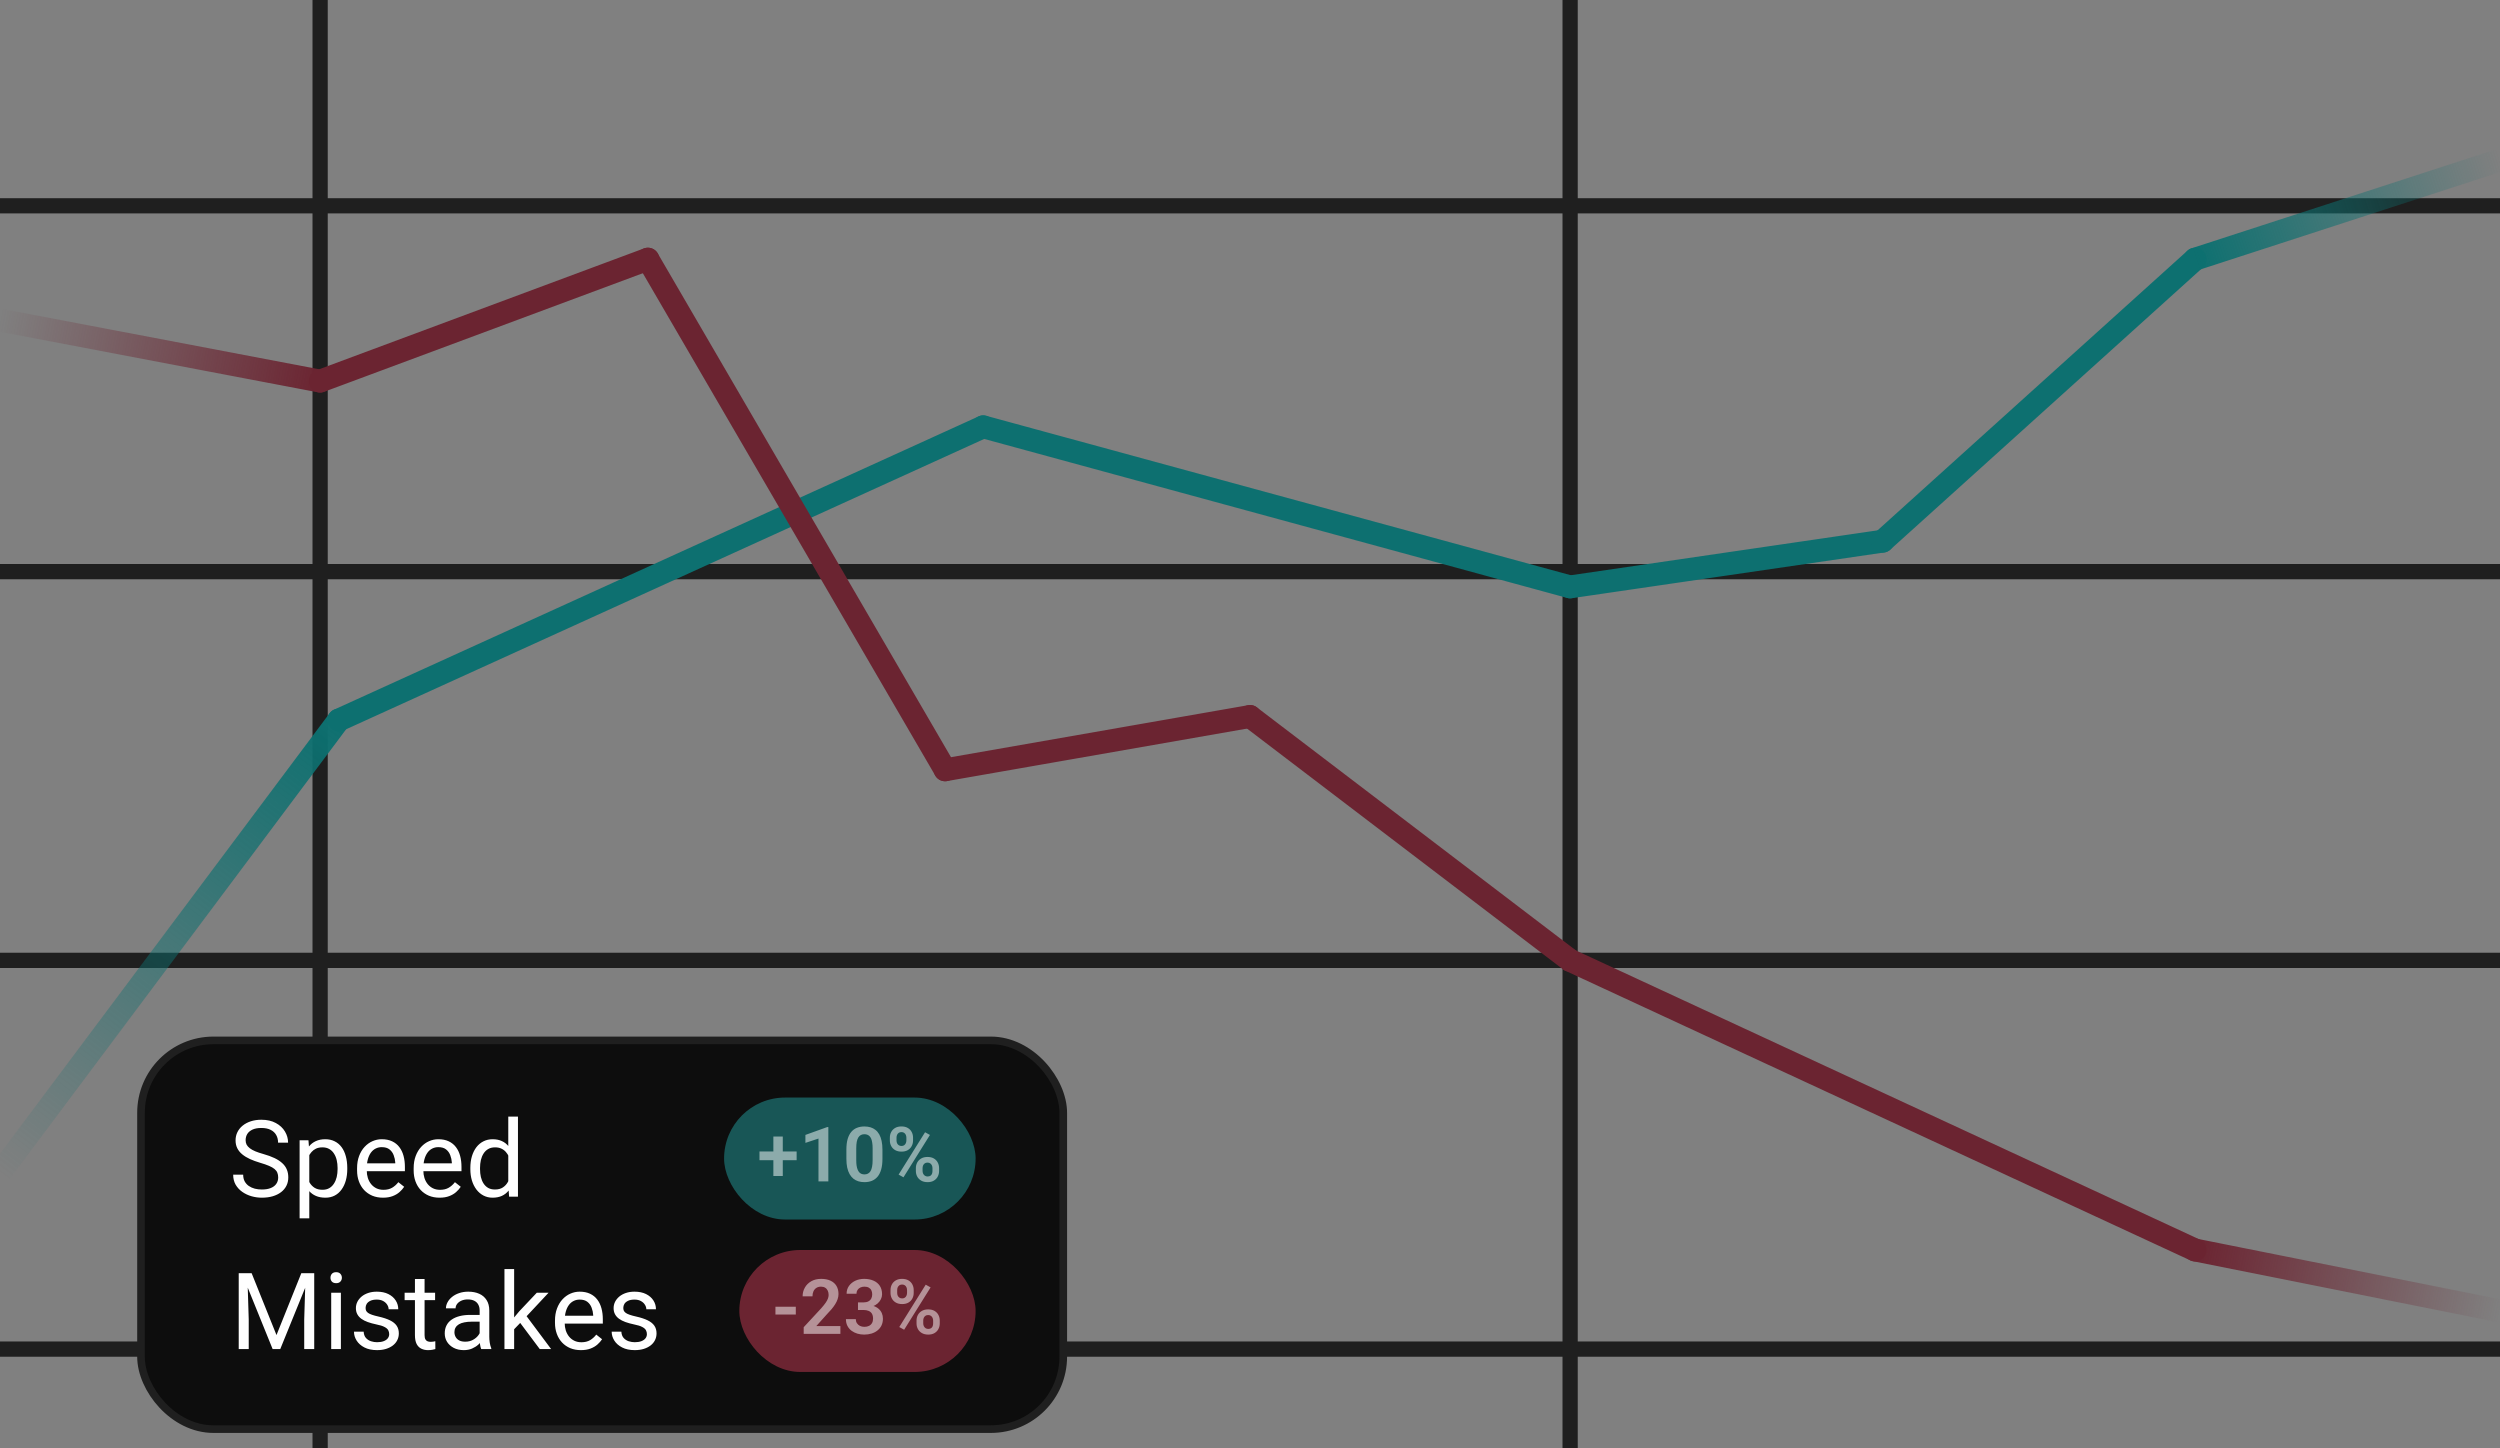 <svg viewBox="0 0 328 190" fill="none" xmlns="http://www.w3.org/2000/svg">
<rect x="0" y="0" width="328" height="190" fill="#808080" stroke="none"/>
<g clip-path="url(#clip0_63_2)">
<path d="M42 0L42 190" stroke="#1F1F1F" stroke-width="2" stroke-linecap="round"/>
<path d="M328 27L0 27" stroke="#1F1F1F" stroke-width="2" stroke-linecap="round"/>
<path d="M206 0L206 190" stroke="#1F1F1F" stroke-width="2" stroke-linecap="round"/>
<path d="M328 75L0 75" stroke="#1F1F1F" stroke-width="2" stroke-linecap="round"/>
<path d="M328 126L0 126" stroke="#1F1F1F" stroke-width="2" stroke-linecap="round"/>
<path d="M328 177L0 177" stroke="#1F1F1F" stroke-width="2" stroke-linecap="round"/>
<path d="M0 153.874L44.444 94.472" stroke="url(#paint0_linear_63_2)" stroke-width="3" stroke-linecap="round"/>
<path d="M44.444 94.472L129 56" stroke="#0D7070" stroke-width="3" stroke-linecap="round"/>
<path d="M129 56L206 77" stroke="#0D7070" stroke-width="3" stroke-linecap="round"/>
<path d="M206 77L247 71" stroke="#0D7070" stroke-width="3" stroke-linecap="round"/>
<path d="M288 34L247 71" stroke="#0D7070" stroke-width="3" stroke-linecap="round"/>
<path d="M288 34L328 21" stroke="url(#paint1_linear_63_2)" stroke-width="3" stroke-linecap="round"/>
<path d="M288 164L328 172" stroke="url(#paint2_linear_63_2)" stroke-width="3" stroke-linecap="round"/>
<path d="M0 42L42 50" stroke="url(#paint3_linear_63_2)" stroke-width="3" stroke-linecap="round"/>
<path d="M85 34L124 101" stroke="#6B2431" stroke-width="3" stroke-linecap="round"/>
<path d="M85 34L42 50" stroke="#6B2431" stroke-width="3" stroke-linecap="round"/>
<path d="M124 101L164 94" stroke="#6B2431" stroke-width="3" stroke-linecap="round"/>
<path d="M206 126L164 94" stroke="#6B2431" stroke-width="3" stroke-linecap="round"/>
<path d="M206 126L288 164" stroke="#6B2431" stroke-width="3" stroke-linecap="round"/>
<rect x="18.5" y="136.5" width="121" height="51" rx="9.5" fill="#0D0D0D"/>
<rect x="18.5" y="136.5" width="121" height="51" rx="9.5" stroke="#1F1F1F"/>
<path d="M36.498 154.484C36.498 154.252 36.462 154.047 36.389 153.869C36.32 153.687 36.197 153.523 36.02 153.377C35.846 153.231 35.605 153.092 35.295 152.96C34.99 152.828 34.602 152.693 34.133 152.557C33.641 152.411 33.196 152.249 32.8 152.071C32.403 151.889 32.064 151.682 31.781 151.449C31.499 151.217 31.282 150.95 31.132 150.649C30.981 150.349 30.906 150.005 30.906 149.617C30.906 149.23 30.986 148.872 31.145 148.544C31.305 148.216 31.533 147.931 31.829 147.689C32.13 147.443 32.488 147.252 32.902 147.115C33.317 146.979 33.78 146.91 34.29 146.91C35.037 146.91 35.671 147.054 36.19 147.341C36.715 147.623 37.113 147.995 37.387 148.455C37.66 148.911 37.797 149.398 37.797 149.918H36.484C36.484 149.544 36.405 149.214 36.245 148.927C36.086 148.635 35.844 148.407 35.52 148.243C35.197 148.075 34.787 147.99 34.29 147.99C33.821 147.99 33.433 148.061 33.128 148.202C32.823 148.343 32.595 148.535 32.444 148.776C32.298 149.018 32.226 149.294 32.226 149.604C32.226 149.813 32.269 150.005 32.355 150.178C32.447 150.346 32.586 150.504 32.773 150.649C32.964 150.795 33.205 150.93 33.497 151.053C33.793 151.176 34.147 151.294 34.557 151.408C35.122 151.568 35.609 151.745 36.02 151.941C36.43 152.137 36.767 152.358 37.031 152.604C37.3 152.846 37.498 153.122 37.626 153.432C37.758 153.737 37.824 154.083 37.824 154.471C37.824 154.876 37.742 155.243 37.578 155.571C37.414 155.899 37.179 156.18 36.874 156.412C36.569 156.645 36.202 156.825 35.773 156.952C35.35 157.075 34.876 157.137 34.352 157.137C33.891 157.137 33.438 157.073 32.991 156.945C32.549 156.818 32.146 156.626 31.781 156.371C31.421 156.116 31.132 155.801 30.913 155.428C30.699 155.049 30.592 154.612 30.592 154.115H31.904C31.904 154.457 31.97 154.751 32.102 154.997C32.235 155.239 32.415 155.439 32.643 155.599C32.875 155.758 33.137 155.877 33.429 155.954C33.725 156.027 34.033 156.063 34.352 156.063C34.812 156.063 35.202 156 35.52 155.872C35.84 155.744 36.081 155.562 36.245 155.325C36.414 155.088 36.498 154.808 36.498 154.484ZM40.579 151.025V159.844H39.308V149.604H40.47L40.579 151.025ZM45.562 153.24V153.384C45.562 153.922 45.499 154.421 45.371 154.881C45.243 155.337 45.057 155.733 44.81 156.07C44.569 156.408 44.27 156.67 43.915 156.856C43.56 157.043 43.152 157.137 42.691 157.137C42.222 157.137 41.807 157.059 41.447 156.904C41.087 156.749 40.782 156.524 40.531 156.228C40.281 155.931 40.08 155.576 39.93 155.161C39.784 154.746 39.684 154.279 39.629 153.76V152.994C39.684 152.447 39.786 151.957 39.937 151.524C40.087 151.091 40.285 150.722 40.531 150.417C40.782 150.107 41.085 149.872 41.44 149.713C41.796 149.549 42.206 149.467 42.671 149.467C43.136 149.467 43.548 149.558 43.908 149.74C44.268 149.918 44.571 150.173 44.817 150.506C45.063 150.839 45.248 151.237 45.371 151.702C45.499 152.162 45.562 152.675 45.562 153.24ZM44.291 153.384V153.24C44.291 152.871 44.252 152.525 44.175 152.201C44.097 151.873 43.977 151.586 43.812 151.34C43.653 151.089 43.448 150.893 43.197 150.752C42.947 150.606 42.648 150.533 42.302 150.533C41.983 150.533 41.705 150.588 41.468 150.697C41.235 150.807 41.037 150.955 40.873 151.142C40.709 151.324 40.575 151.534 40.47 151.771C40.37 152.003 40.294 152.244 40.244 152.495V154.266C40.335 154.585 40.463 154.885 40.627 155.168C40.791 155.446 41.01 155.672 41.283 155.845C41.557 156.013 41.901 156.098 42.315 156.098C42.657 156.098 42.951 156.027 43.197 155.886C43.448 155.74 43.653 155.542 43.812 155.291C43.977 155.04 44.097 154.753 44.175 154.43C44.252 154.102 44.291 153.753 44.291 153.384ZM50.245 157.137C49.73 157.137 49.263 157.05 48.844 156.877C48.429 156.699 48.071 156.451 47.77 156.132C47.474 155.813 47.246 155.435 47.087 154.997C46.927 154.56 46.848 154.081 46.848 153.562V153.274C46.848 152.673 46.937 152.137 47.114 151.668C47.292 151.194 47.533 150.793 47.839 150.465C48.144 150.137 48.491 149.888 48.878 149.72C49.265 149.551 49.666 149.467 50.081 149.467C50.61 149.467 51.065 149.558 51.448 149.74C51.836 149.923 52.152 150.178 52.398 150.506C52.645 150.829 52.827 151.212 52.945 151.654C53.064 152.092 53.123 152.57 53.123 153.09V153.657H47.6V152.625H51.858V152.529C51.84 152.201 51.772 151.882 51.653 151.572C51.539 151.262 51.357 151.007 51.106 150.807C50.856 150.606 50.514 150.506 50.081 150.506C49.794 150.506 49.53 150.567 49.288 150.69C49.047 150.809 48.839 150.987 48.666 151.224C48.493 151.461 48.358 151.75 48.263 152.092C48.167 152.434 48.119 152.828 48.119 153.274V153.562C48.119 153.912 48.167 154.243 48.263 154.553C48.363 154.858 48.507 155.127 48.693 155.359C48.885 155.592 49.115 155.774 49.384 155.906C49.657 156.038 49.967 156.104 50.313 156.104C50.76 156.104 51.138 156.013 51.448 155.831C51.758 155.649 52.029 155.405 52.262 155.1L53.027 155.708C52.868 155.95 52.665 156.18 52.419 156.398C52.173 156.617 51.87 156.795 51.51 156.932C51.154 157.068 50.733 157.137 50.245 157.137ZM57.669 157.137C57.154 157.137 56.687 157.05 56.268 156.877C55.853 156.699 55.495 156.451 55.194 156.132C54.898 155.813 54.67 155.435 54.511 154.997C54.351 154.56 54.272 154.081 54.272 153.562V153.274C54.272 152.673 54.36 152.137 54.538 151.668C54.716 151.194 54.957 150.793 55.263 150.465C55.568 150.137 55.914 149.888 56.302 149.72C56.689 149.551 57.09 149.467 57.505 149.467C58.033 149.467 58.489 149.558 58.872 149.74C59.259 149.923 59.576 150.178 59.822 150.506C60.068 150.829 60.251 151.212 60.369 151.654C60.488 152.092 60.547 152.57 60.547 153.09V153.657H55.023V152.625H59.282V152.529C59.264 152.201 59.196 151.882 59.077 151.572C58.963 151.262 58.781 151.007 58.53 150.807C58.28 150.606 57.938 150.506 57.505 150.506C57.218 150.506 56.953 150.567 56.712 150.69C56.47 150.809 56.263 150.987 56.09 151.224C55.917 151.461 55.782 151.75 55.687 152.092C55.591 152.434 55.543 152.828 55.543 153.274V153.562C55.543 153.912 55.591 154.243 55.687 154.553C55.787 154.858 55.93 155.127 56.117 155.359C56.309 155.592 56.539 155.774 56.808 155.906C57.081 156.038 57.391 156.104 57.737 156.104C58.184 156.104 58.562 156.013 58.872 155.831C59.182 155.649 59.453 155.405 59.685 155.1L60.451 155.708C60.292 155.95 60.089 156.18 59.843 156.398C59.597 156.617 59.294 156.795 58.934 156.932C58.578 157.068 58.157 157.137 57.669 157.137ZM66.686 155.564V146.5H67.957V157H66.795L66.686 155.564ZM61.709 153.384V153.24C61.709 152.675 61.777 152.162 61.914 151.702C62.055 151.237 62.254 150.839 62.509 150.506C62.769 150.173 63.076 149.918 63.432 149.74C63.792 149.558 64.193 149.467 64.635 149.467C65.1 149.467 65.505 149.549 65.852 149.713C66.203 149.872 66.499 150.107 66.74 150.417C66.986 150.722 67.18 151.091 67.321 151.524C67.463 151.957 67.561 152.447 67.615 152.994V153.623C67.565 154.165 67.467 154.653 67.321 155.086C67.18 155.519 66.986 155.888 66.74 156.193C66.499 156.499 66.203 156.733 65.852 156.897C65.501 157.057 65.091 157.137 64.621 157.137C64.188 157.137 63.792 157.043 63.432 156.856C63.076 156.67 62.769 156.408 62.509 156.07C62.254 155.733 62.055 155.337 61.914 154.881C61.777 154.421 61.709 153.922 61.709 153.384ZM62.98 153.24V153.384C62.98 153.753 63.017 154.099 63.09 154.423C63.167 154.746 63.286 155.031 63.445 155.277C63.605 155.523 63.808 155.717 64.054 155.858C64.3 155.995 64.594 156.063 64.936 156.063C65.355 156.063 65.699 155.975 65.968 155.797C66.241 155.619 66.46 155.384 66.624 155.093C66.788 154.801 66.916 154.484 67.007 154.143V152.495C66.952 152.244 66.872 152.003 66.768 151.771C66.667 151.534 66.535 151.324 66.371 151.142C66.212 150.955 66.013 150.807 65.776 150.697C65.544 150.588 65.268 150.533 64.949 150.533C64.603 150.533 64.304 150.606 64.054 150.752C63.808 150.893 63.605 151.089 63.445 151.34C63.286 151.586 63.167 151.873 63.09 152.201C63.017 152.525 62.98 152.871 62.98 153.24Z" fill="white"/>
<rect x="95" y="144" width="33" height="16" rx="8" fill="#185656"/>
<path d="M104.518 151.069V152.217H99.644V151.069H104.518ZM102.701 149.111V154.287H101.466V149.111H102.701ZM108.678 147.871V155H107.384V149.38L105.67 149.946V148.901L108.531 147.871H108.678ZM115.777 150.835V152.031C115.777 152.578 115.722 153.045 115.611 153.433C115.501 153.82 115.341 154.137 115.133 154.385C114.924 154.629 114.675 154.81 114.386 154.927C114.096 155.041 113.774 155.098 113.419 155.098C113.136 155.098 112.872 155.062 112.628 154.99C112.384 154.915 112.164 154.801 111.969 154.648C111.777 154.492 111.611 154.294 111.471 154.053C111.334 153.812 111.228 153.524 111.153 153.188C111.082 152.853 111.046 152.467 111.046 152.031V150.835C111.046 150.288 111.101 149.823 111.212 149.438C111.326 149.054 111.487 148.74 111.695 148.496C111.904 148.252 112.153 148.075 112.442 147.964C112.732 147.85 113.054 147.793 113.409 147.793C113.696 147.793 113.959 147.829 114.2 147.9C114.444 147.972 114.662 148.084 114.854 148.237C115.05 148.387 115.216 148.582 115.353 148.823C115.489 149.061 115.593 149.347 115.665 149.683C115.74 150.015 115.777 150.399 115.777 150.835ZM114.488 152.207V150.654C114.488 150.381 114.472 150.143 114.439 149.941C114.41 149.736 114.366 149.562 114.308 149.419C114.249 149.276 114.176 149.16 114.088 149.072C114 148.981 113.899 148.914 113.785 148.872C113.671 148.83 113.546 148.809 113.409 148.809C113.24 148.809 113.089 148.843 112.955 148.911C112.822 148.976 112.709 149.08 112.618 149.224C112.527 149.367 112.457 149.557 112.408 149.795C112.363 150.029 112.34 150.316 112.34 150.654V152.207C112.34 152.48 112.354 152.72 112.384 152.925C112.416 153.13 112.462 153.306 112.521 153.452C112.582 153.599 112.656 153.719 112.74 153.813C112.828 153.905 112.929 153.973 113.043 154.019C113.157 154.061 113.282 154.082 113.419 154.082C113.591 154.082 113.743 154.048 113.873 153.979C114.007 153.911 114.119 153.804 114.21 153.657C114.301 153.507 114.369 153.314 114.415 153.076C114.464 152.835 114.488 152.546 114.488 152.207ZM116.749 149.634V149.258C116.749 148.988 116.808 148.742 116.925 148.521C117.042 148.299 117.213 148.122 117.438 147.988C117.665 147.855 117.942 147.788 118.268 147.788C118.6 147.788 118.878 147.855 119.103 147.988C119.33 148.122 119.501 148.299 119.615 148.521C119.732 148.742 119.791 148.988 119.791 149.258V149.634C119.791 149.897 119.732 150.14 119.615 150.361C119.501 150.583 119.332 150.76 119.107 150.894C118.883 151.027 118.606 151.094 118.277 151.094C117.949 151.094 117.67 151.027 117.442 150.894C117.215 150.76 117.042 150.583 116.925 150.361C116.808 150.14 116.749 149.897 116.749 149.634ZM117.623 149.258V149.634C117.623 149.757 117.646 149.875 117.691 149.985C117.74 150.093 117.813 150.181 117.911 150.249C118.009 150.317 118.131 150.352 118.277 150.352C118.424 150.352 118.543 150.317 118.634 150.249C118.728 150.181 118.798 150.093 118.844 149.985C118.893 149.875 118.917 149.757 118.917 149.634V149.258C118.917 149.131 118.893 149.012 118.844 148.901C118.798 148.791 118.727 148.701 118.629 148.633C118.535 148.564 118.414 148.53 118.268 148.53C118.124 148.53 118.004 148.564 117.906 148.633C117.812 148.701 117.74 148.791 117.691 148.901C117.646 149.012 117.623 149.131 117.623 149.258ZM120.162 153.633V153.257C120.162 152.99 120.221 152.746 120.338 152.524C120.458 152.303 120.632 152.126 120.86 151.992C121.088 151.859 121.363 151.792 121.686 151.792C122.021 151.792 122.301 151.859 122.525 151.992C122.75 152.126 122.919 152.303 123.033 152.524C123.15 152.746 123.209 152.99 123.209 153.257V153.633C123.209 153.9 123.15 154.144 123.033 154.365C122.919 154.587 122.75 154.764 122.525 154.897C122.304 155.031 122.029 155.098 121.7 155.098C121.371 155.098 121.091 155.031 120.86 154.897C120.632 154.764 120.458 154.587 120.338 154.365C120.221 154.144 120.162 153.9 120.162 153.633ZM121.041 153.257V153.633C121.041 153.76 121.067 153.879 121.119 153.989C121.171 154.097 121.246 154.185 121.344 154.253C121.445 154.321 121.562 154.355 121.695 154.355C121.858 154.355 121.987 154.321 122.081 154.253C122.175 154.185 122.242 154.097 122.281 153.989C122.32 153.879 122.34 153.76 122.34 153.633V153.257C122.34 153.13 122.315 153.013 122.267 152.905C122.218 152.795 122.145 152.705 122.047 152.637C121.952 152.568 121.832 152.534 121.686 152.534C121.542 152.534 121.422 152.568 121.324 152.637C121.23 152.705 121.158 152.795 121.109 152.905C121.064 153.013 121.041 153.13 121.041 153.257ZM122.008 148.906L118.536 154.463L117.896 154.106L121.368 148.55L122.008 148.906Z" fill="white" fill-opacity="0.5"/>
<path d="M31.737 167.047H33.016L36.276 175.161L39.53 167.047H40.815L36.769 177H35.77L31.737 167.047ZM31.32 167.047H32.448L32.633 173.117V177H31.32V167.047ZM40.098 167.047H41.226V177H39.913V173.117L40.098 167.047ZM44.726 169.604V177H43.454V169.604H44.726ZM43.358 167.642C43.358 167.437 43.42 167.263 43.543 167.122C43.671 166.981 43.857 166.91 44.103 166.91C44.345 166.91 44.53 166.981 44.657 167.122C44.789 167.263 44.855 167.437 44.855 167.642C44.855 167.838 44.789 168.006 44.657 168.147C44.53 168.284 44.345 168.353 44.103 168.353C43.857 168.353 43.671 168.284 43.543 168.147C43.42 168.006 43.358 167.838 43.358 167.642ZM51.062 175.038C51.062 174.856 51.022 174.687 50.94 174.532C50.862 174.373 50.7 174.229 50.454 174.102C50.213 173.969 49.848 173.855 49.36 173.76C48.95 173.673 48.579 173.571 48.246 173.452C47.918 173.334 47.638 173.19 47.405 173.021C47.177 172.853 47.002 172.655 46.879 172.427C46.756 172.199 46.694 171.932 46.694 171.627C46.694 171.335 46.758 171.06 46.886 170.8C47.018 170.54 47.203 170.31 47.44 170.109C47.681 169.909 47.97 169.752 48.308 169.638C48.645 169.524 49.021 169.467 49.435 169.467C50.028 169.467 50.534 169.572 50.953 169.781C51.372 169.991 51.694 170.271 51.917 170.622C52.14 170.968 52.252 171.354 52.252 171.777H50.987C50.987 171.572 50.926 171.374 50.803 171.183C50.684 170.987 50.509 170.825 50.276 170.697C50.048 170.57 49.768 170.506 49.435 170.506C49.085 170.506 48.8 170.561 48.581 170.67C48.367 170.775 48.21 170.909 48.109 171.073C48.014 171.237 47.966 171.41 47.966 171.593C47.966 171.729 47.989 171.853 48.034 171.962C48.084 172.067 48.171 172.165 48.294 172.256C48.417 172.342 48.59 172.424 48.813 172.502C49.037 172.579 49.322 172.657 49.668 172.734C50.274 172.871 50.773 173.035 51.165 173.227C51.557 173.418 51.849 173.653 52.04 173.931C52.231 174.209 52.327 174.546 52.327 174.942C52.327 175.266 52.259 175.562 52.122 175.831C51.99 176.1 51.796 176.332 51.541 176.528C51.29 176.72 50.99 176.87 50.639 176.979C50.292 177.084 49.903 177.137 49.47 177.137C48.818 177.137 48.267 177.021 47.815 176.788C47.364 176.556 47.023 176.255 46.79 175.886C46.558 175.517 46.441 175.127 46.441 174.717H47.713C47.731 175.063 47.831 175.339 48.014 175.544C48.196 175.744 48.419 175.888 48.684 175.975C48.948 176.057 49.21 176.098 49.47 176.098C49.816 176.098 50.105 176.052 50.338 175.961C50.575 175.87 50.755 175.744 50.878 175.585C51.001 175.425 51.062 175.243 51.062 175.038ZM57.085 169.604V170.574H53.086V169.604H57.085ZM54.44 167.806H55.704V175.168C55.704 175.419 55.743 175.608 55.82 175.735C55.898 175.863 55.998 175.947 56.121 175.988C56.244 176.029 56.376 176.05 56.518 176.05C56.622 176.05 56.732 176.041 56.846 176.022C56.964 176 57.053 175.981 57.112 175.968L57.119 177C57.019 177.032 56.887 177.062 56.723 177.089C56.563 177.121 56.37 177.137 56.142 177.137C55.832 177.137 55.547 177.075 55.287 176.952C55.027 176.829 54.82 176.624 54.665 176.337C54.515 176.045 54.44 175.653 54.44 175.161V167.806ZM62.93 175.735V171.928C62.93 171.636 62.87 171.383 62.752 171.169C62.638 170.95 62.465 170.782 62.232 170.663C62 170.545 61.713 170.485 61.371 170.485C61.052 170.485 60.772 170.54 60.53 170.649C60.293 170.759 60.106 170.902 59.97 171.08C59.838 171.258 59.772 171.449 59.772 171.654H58.507C58.507 171.39 58.575 171.128 58.712 170.868C58.849 170.608 59.045 170.374 59.3 170.164C59.56 169.95 59.87 169.781 60.23 169.658C60.594 169.531 61 169.467 61.446 169.467C61.984 169.467 62.458 169.558 62.868 169.74C63.283 169.923 63.606 170.198 63.839 170.567C64.076 170.932 64.194 171.39 64.194 171.941V175.387C64.194 175.633 64.215 175.895 64.256 176.173C64.301 176.451 64.368 176.69 64.454 176.891V177H63.135C63.071 176.854 63.021 176.66 62.984 176.419C62.948 176.173 62.93 175.945 62.93 175.735ZM63.148 172.516L63.162 173.404H61.884C61.524 173.404 61.203 173.434 60.92 173.493C60.637 173.548 60.4 173.632 60.209 173.746C60.018 173.86 59.872 174.004 59.772 174.177C59.671 174.345 59.621 174.544 59.621 174.771C59.621 175.004 59.673 175.216 59.778 175.407C59.883 175.599 60.04 175.751 60.25 175.865C60.464 175.975 60.726 176.029 61.036 176.029C61.423 176.029 61.765 175.947 62.062 175.783C62.358 175.619 62.592 175.419 62.766 175.182C62.943 174.945 63.039 174.715 63.053 174.491L63.593 175.1C63.561 175.291 63.474 175.503 63.333 175.735C63.192 175.968 63.003 176.191 62.766 176.405C62.533 176.615 62.255 176.79 61.932 176.932C61.613 177.068 61.253 177.137 60.852 177.137C60.35 177.137 59.91 177.039 59.532 176.843C59.158 176.647 58.867 176.385 58.657 176.057C58.452 175.724 58.35 175.353 58.35 174.942C58.35 174.546 58.427 174.197 58.582 173.896C58.737 173.591 58.96 173.338 59.252 173.138C59.544 172.933 59.895 172.778 60.305 172.673C60.715 172.568 61.173 172.516 61.679 172.516H63.148ZM67.455 166.5V177H66.184V166.5H67.455ZM71.974 169.604L68.747 173.056L66.942 174.929L66.84 173.582L68.132 172.037L70.429 169.604H71.974ZM70.818 177L68.18 173.473L68.836 172.345L72.309 177H70.818ZM76.212 177.137C75.697 177.137 75.23 177.05 74.811 176.877C74.396 176.699 74.038 176.451 73.737 176.132C73.441 175.813 73.213 175.435 73.054 174.997C72.894 174.56 72.814 174.081 72.814 173.562V173.274C72.814 172.673 72.903 172.137 73.081 171.668C73.259 171.194 73.5 170.793 73.806 170.465C74.111 170.137 74.457 169.888 74.845 169.72C75.232 169.551 75.633 169.467 76.048 169.467C76.576 169.467 77.032 169.558 77.415 169.74C77.802 169.923 78.119 170.178 78.365 170.506C78.611 170.829 78.794 171.212 78.912 171.654C79.031 172.092 79.09 172.57 79.09 173.09V173.657H73.566V172.625H77.825V172.529C77.807 172.201 77.739 171.882 77.62 171.572C77.506 171.262 77.324 171.007 77.073 170.807C76.823 170.606 76.481 170.506 76.048 170.506C75.761 170.506 75.496 170.567 75.255 170.69C75.013 170.809 74.806 170.987 74.633 171.224C74.46 171.461 74.325 171.75 74.23 172.092C74.134 172.434 74.086 172.828 74.086 173.274V173.562C74.086 173.912 74.134 174.243 74.23 174.553C74.33 174.858 74.473 175.127 74.66 175.359C74.852 175.592 75.082 175.774 75.351 175.906C75.624 176.038 75.934 176.104 76.28 176.104C76.727 176.104 77.105 176.013 77.415 175.831C77.725 175.649 77.996 175.405 78.228 175.1L78.994 175.708C78.835 175.95 78.632 176.18 78.386 176.398C78.14 176.617 77.837 176.795 77.477 176.932C77.121 177.068 76.7 177.137 76.212 177.137ZM84.873 175.038C84.873 174.856 84.832 174.687 84.75 174.532C84.672 174.373 84.511 174.229 84.265 174.102C84.023 173.969 83.659 173.855 83.171 173.76C82.761 173.673 82.389 173.571 82.057 173.452C81.728 173.334 81.448 173.19 81.216 173.021C80.988 172.853 80.812 172.655 80.689 172.427C80.566 172.199 80.505 171.932 80.505 171.627C80.505 171.335 80.569 171.06 80.696 170.8C80.829 170.54 81.013 170.31 81.25 170.109C81.492 169.909 81.781 169.752 82.118 169.638C82.455 169.524 82.831 169.467 83.246 169.467C83.838 169.467 84.344 169.572 84.764 169.781C85.183 169.991 85.504 170.271 85.728 170.622C85.951 170.968 86.062 171.354 86.062 171.777H84.798C84.798 171.572 84.736 171.374 84.613 171.183C84.495 170.987 84.319 170.825 84.087 170.697C83.859 170.57 83.579 170.506 83.246 170.506C82.895 170.506 82.61 170.561 82.392 170.67C82.177 170.775 82.02 170.909 81.92 171.073C81.824 171.237 81.776 171.41 81.776 171.593C81.776 171.729 81.799 171.853 81.845 171.962C81.895 172.067 81.981 172.165 82.105 172.256C82.228 172.342 82.401 172.424 82.624 172.502C82.847 172.579 83.132 172.657 83.478 172.734C84.085 172.871 84.584 173.035 84.976 173.227C85.368 173.418 85.659 173.653 85.851 173.931C86.042 174.209 86.138 174.546 86.138 174.942C86.138 175.266 86.069 175.562 85.933 175.831C85.8 176.1 85.607 176.332 85.352 176.528C85.101 176.72 84.8 176.87 84.449 176.979C84.103 177.084 83.713 177.137 83.28 177.137C82.629 177.137 82.077 177.021 81.626 176.788C81.175 176.556 80.833 176.255 80.601 175.886C80.368 175.517 80.252 175.127 80.252 174.717H81.523C81.542 175.063 81.642 175.339 81.824 175.544C82.007 175.744 82.23 175.888 82.494 175.975C82.758 176.057 83.02 176.098 83.28 176.098C83.627 176.098 83.916 176.052 84.148 175.961C84.385 175.87 84.565 175.744 84.689 175.585C84.811 175.425 84.873 175.243 84.873 175.038Z" fill="white"/>
<rect x="97" y="164" width="31" height="16" rx="8" fill="#6B2431"/>
<path d="M104.409 171.445V172.466H101.738V171.445H104.409ZM110.259 173.984V175H105.444V174.131L107.754 171.636C107.995 171.362 108.185 171.125 108.325 170.923C108.465 170.721 108.564 170.539 108.623 170.376C108.685 170.21 108.716 170.052 108.716 169.902C108.716 169.684 108.677 169.494 108.599 169.331C108.521 169.165 108.407 169.036 108.257 168.945C108.11 168.854 107.93 168.809 107.715 168.809C107.477 168.809 107.274 168.864 107.104 168.975C106.938 169.082 106.812 169.232 106.724 169.424C106.639 169.616 106.597 169.836 106.597 170.083H105.303C105.303 169.663 105.4 169.281 105.596 168.936C105.791 168.587 106.071 168.309 106.436 168.101C106.8 167.892 107.233 167.788 107.734 167.788C108.223 167.788 108.636 167.869 108.975 168.032C109.313 168.192 109.57 168.42 109.746 168.716C109.922 169.012 110.01 169.365 110.01 169.775C110.01 170.003 109.972 170.228 109.897 170.449C109.823 170.671 109.717 170.89 109.58 171.108C109.447 171.323 109.287 171.541 109.102 171.763C108.916 171.984 108.709 172.21 108.481 172.441L107.095 173.984H110.259ZM112.568 170.874H113.296C113.553 170.874 113.765 170.83 113.931 170.742C114.1 170.651 114.225 170.527 114.307 170.371C114.391 170.212 114.434 170.028 114.434 169.819C114.434 169.614 114.396 169.437 114.321 169.287C114.246 169.134 114.132 169.017 113.979 168.936C113.83 168.851 113.638 168.809 113.403 168.809C113.215 168.809 113.04 168.846 112.881 168.921C112.725 168.996 112.599 169.103 112.505 169.243C112.414 169.38 112.368 169.544 112.368 169.736H111.074C111.074 169.352 111.175 169.015 111.377 168.726C111.582 168.433 111.859 168.203 112.207 168.037C112.555 167.871 112.944 167.788 113.374 167.788C113.843 167.788 114.253 167.866 114.604 168.022C114.959 168.175 115.234 168.402 115.43 168.701C115.628 169.001 115.728 169.372 115.728 169.814C115.728 170.026 115.677 170.238 115.576 170.449C115.479 170.658 115.334 170.846 115.142 171.016C114.953 171.182 114.72 171.317 114.443 171.421C114.17 171.522 113.856 171.572 113.501 171.572H112.568V170.874ZM112.568 171.87V171.182H113.501C113.901 171.182 114.248 171.229 114.541 171.323C114.837 171.414 115.081 171.545 115.273 171.714C115.465 171.88 115.607 172.074 115.698 172.295C115.793 172.516 115.84 172.754 115.84 173.008C115.84 173.34 115.778 173.636 115.654 173.896C115.531 174.154 115.356 174.372 115.132 174.551C114.91 174.73 114.65 174.867 114.351 174.961C114.051 175.052 113.727 175.098 113.379 175.098C113.076 175.098 112.782 175.057 112.495 174.976C112.212 174.891 111.956 174.766 111.729 174.6C111.501 174.43 111.32 174.219 111.187 173.965C111.053 173.708 110.986 173.41 110.986 173.071H112.28C112.28 173.267 112.327 173.441 112.422 173.594C112.52 173.747 112.653 173.867 112.822 173.955C112.995 174.04 113.188 174.082 113.403 174.082C113.641 174.082 113.844 174.04 114.014 173.955C114.186 173.867 114.318 173.743 114.409 173.584C114.5 173.421 114.546 173.228 114.546 173.003C114.546 172.736 114.495 172.52 114.395 172.354C114.294 172.188 114.149 172.065 113.96 171.987C113.774 171.909 113.553 171.87 113.296 171.87H112.568ZM116.836 169.634V169.258C116.836 168.988 116.895 168.742 117.012 168.521C117.129 168.299 117.3 168.122 117.524 167.988C117.752 167.855 118.029 167.788 118.354 167.788C118.687 167.788 118.965 167.855 119.189 167.988C119.417 168.122 119.588 168.299 119.702 168.521C119.819 168.742 119.878 168.988 119.878 169.258V169.634C119.878 169.897 119.819 170.14 119.702 170.361C119.588 170.583 119.419 170.76 119.194 170.894C118.97 171.027 118.693 171.094 118.364 171.094C118.035 171.094 117.757 171.027 117.529 170.894C117.301 170.76 117.129 170.583 117.012 170.361C116.895 170.14 116.836 169.897 116.836 169.634ZM117.71 169.258V169.634C117.71 169.757 117.733 169.875 117.778 169.985C117.827 170.093 117.9 170.181 117.998 170.249C118.096 170.317 118.218 170.352 118.364 170.352C118.511 170.352 118.63 170.317 118.721 170.249C118.815 170.181 118.885 170.093 118.931 169.985C118.979 169.875 119.004 169.757 119.004 169.634V169.258C119.004 169.131 118.979 169.012 118.931 168.901C118.885 168.791 118.813 168.701 118.716 168.633C118.621 168.564 118.501 168.53 118.354 168.53C118.211 168.53 118.091 168.564 117.993 168.633C117.899 168.701 117.827 168.791 117.778 168.901C117.733 169.012 117.71 169.131 117.71 169.258ZM120.249 173.633V173.257C120.249 172.99 120.308 172.746 120.425 172.524C120.545 172.303 120.719 172.126 120.947 171.992C121.175 171.859 121.45 171.792 121.772 171.792C122.108 171.792 122.388 171.859 122.612 171.992C122.837 172.126 123.006 172.303 123.12 172.524C123.237 172.746 123.296 172.99 123.296 173.257V173.633C123.296 173.9 123.237 174.144 123.12 174.365C123.006 174.587 122.837 174.764 122.612 174.897C122.391 175.031 122.116 175.098 121.787 175.098C121.458 175.098 121.178 175.031 120.947 174.897C120.719 174.764 120.545 174.587 120.425 174.365C120.308 174.144 120.249 173.9 120.249 173.633ZM121.128 173.257V173.633C121.128 173.76 121.154 173.879 121.206 173.989C121.258 174.097 121.333 174.185 121.431 174.253C121.532 174.321 121.649 174.355 121.782 174.355C121.945 174.355 122.074 174.321 122.168 174.253C122.262 174.185 122.329 174.097 122.368 173.989C122.407 173.879 122.427 173.76 122.427 173.633V173.257C122.427 173.13 122.402 173.013 122.354 172.905C122.305 172.795 122.231 172.705 122.134 172.637C122.039 172.568 121.919 172.534 121.772 172.534C121.629 172.534 121.509 172.568 121.411 172.637C121.317 172.705 121.245 172.795 121.196 172.905C121.151 173.013 121.128 173.13 121.128 173.257ZM122.095 168.906L118.623 174.463L117.983 174.106L121.455 168.55L122.095 168.906Z" fill="white" fill-opacity="0.5"/>
</g>
<defs>
<linearGradient id="paint0_linear_63_2" x1="44.842" y1="94.775" x2="-0.057" y2="153.831" gradientUnits="userSpaceOnUse">
<stop stop-color="#0D7070"/>
<stop offset="1" stop-color="#0D7070" stop-opacity="0"/>
</linearGradient>
<linearGradient id="paint1_linear_63_2" x1="288.155" y1="34.475" x2="328.155" y2="21.476" gradientUnits="userSpaceOnUse">
<stop stop-color="#0D7070"/>
<stop offset="1" stop-color="#0D7070" stop-opacity="0"/>
</linearGradient>
<linearGradient id="paint2_linear_63_2" x1="287.902" y1="164.49" x2="327.902" y2="172.49" gradientUnits="userSpaceOnUse">
<stop stop-color="#6B2431"/>
<stop offset="1" stop-color="#6B2431" stop-opacity="0"/>
</linearGradient>
<linearGradient id="paint3_linear_63_2" x1="-0.094" y1="42.491" x2="41.906" y2="50.491" gradientUnits="userSpaceOnUse">
<stop stop-color="#6B2431" stop-opacity="0"/>
<stop offset="1" stop-color="#6B2431"/>
</linearGradient>
<clipPath id="clip0_63_2">
<rect width="328" height="190" fill="white"/>
</clipPath>
</defs>
</svg>
